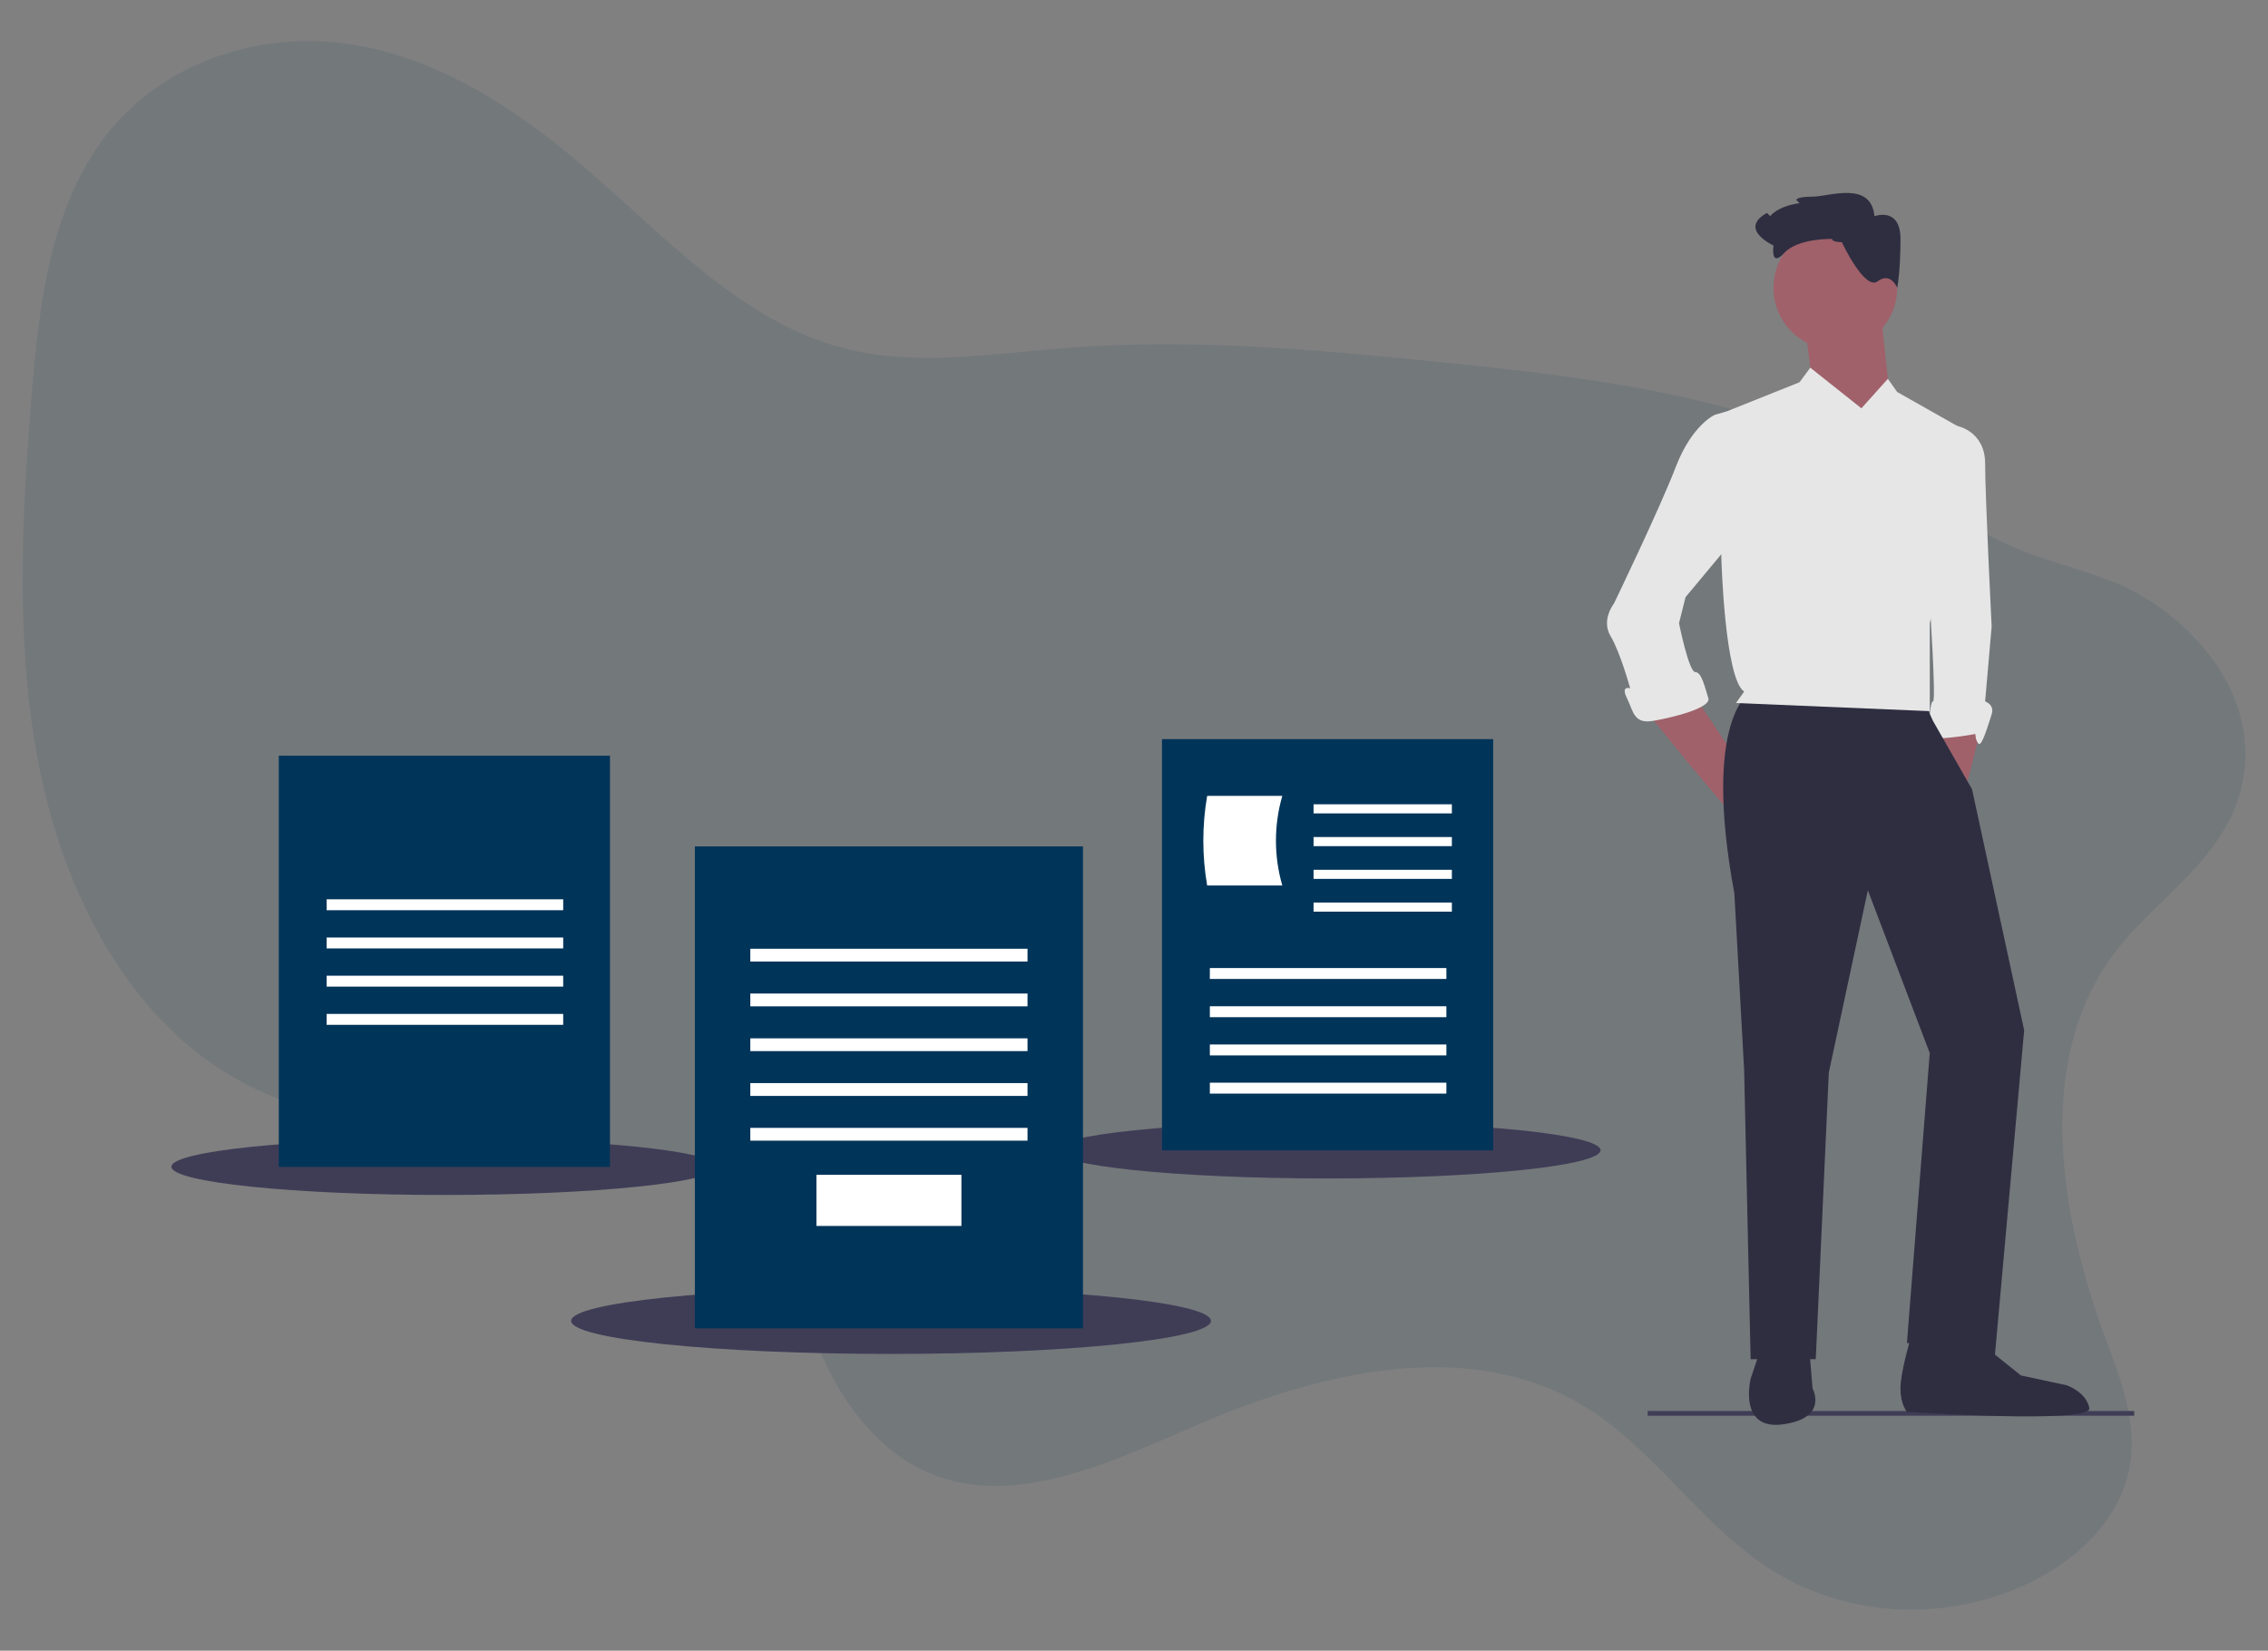<?xml version="1.0" encoding="utf-8"?>
<!-- Generator: Adobe Illustrator 16.0.0, SVG Export Plug-In . SVG Version: 6.00 Build 0)  -->
<!DOCTYPE svg PUBLIC "-//W3C//DTD SVG 1.1//EN" "http://www.w3.org/Graphics/SVG/1.1/DTD/svg11.dtd">
<svg version="1.1" id="Capa_1" xmlns="http://www.w3.org/2000/svg" xmlns:xlink="http://www.w3.org/1999/xlink" x="0px" y="0px"
	 width="141.73px" height="103.159px" viewBox="0 0 141.73 103.159" enable-background="new 0 0 141.73 103.159"
	 xml:space="preserve">
<rect x="0" y="0" width="141.73" height="103.159" fill="#808080" stroke="none"/>
<g>
	<path opacity="0.1" fill="#003459" enable-background="new    " d="M132.014,59.722c-4.891,6.701-3.269,16.267-0.45,23.886
		c0.946,2.551,2.02,5.25,1.528,8.025c-0.597,3.393-3.41,5.934-6.336,7.319c-5.332,2.521-11.631,2.12-16.402-1.061
		c-4.116-2.743-7.013-7.304-11.208-9.917c-7.023-4.372-16.142-2.419-23.956,0.919c-5.53,2.361-11.587,5.402-16.977,3.223
		c-3.79-1.535-6.344-5.439-7.688-9.615c-0.648-2.015-1.103-4.203-2.395-5.782c-0.769-0.937-1.783-1.591-2.828-2.138
		c-9.529-4.989-21.785-1.869-31.023-7.438C8.043,63.384,4.161,56.09,2.549,48.419c-1.613-7.67-1.214-15.765-0.572-23.725
		c0.457-5.656,1.179-11.698,4.58-16.142c3.595-4.701,9.623-6.57,15.013-5.833c5.39,0.738,10.221,3.735,14.45,7.304
		c5.288,4.46,10.15,10.057,16.729,11.746c4.479,1.151,9.237,0.336,13.894-0.024c7.783-0.602,15.539,0.091,23.248,0.873
		c7.379,0.748,14.81,1.583,21.798,4.037c4.946,1.737,8.867,5.02,13.521,7.26c3.037,1.463,6.375,1.803,9.232,3.691
		c3.524,2.325,6.71,6.447,5.675,11.393C139.14,53.7,134.606,56.167,132.014,59.722z"/>
	<g>
		<rect x="102.967" y="88.181" fill="#3F3D56" width="30.402" height="0.295"/>
		<polygon fill="#A0616A" points="121.408,45.054 121.408,47.089 122.832,49.328 123.85,45.257 		"/>
		<path fill="#E6E6E6" d="M121.205,26.942l1.112-0.318c0,0,1.736,0.318,1.736,2.354c0,2.034,0.408,10.175,0.408,10.175l-0.408,4.68
			c0,0,0.609,0.204,0.408,0.814c-0.205,0.611-0.612,2.036-0.816,1.833c-0.202-0.204-0.202-0.61-0.202-0.61s-3.256,0.61-3.052,0
			c0.203-0.612,0.203-2.037,0.405-2.037c0.204,0-0.202-6.104-0.202-6.104L121.205,26.942z"/>
		<polygon fill="#A0616A" points="102.787,44.341 105.434,47.597 108.688,51.463 109.706,46.783 107.887,46.498 106.044,43.731 		
			"/>
		<path fill="#2F2E41" d="M109.401,43.222c0,0-3.054,1.628-1.018,12.619l0.609,10.988l0.408,18.114h4.069l0.815-17.91l2.441-11.396
			l3.867,10.175l-1.425,18.112l5.493,0.814l1.833-20.351l-3.257-15.06l-2.442-4.274l-0.509-1.119L109.401,43.222z"/>
		<path fill="#2F2E41" d="M110.011,84.33l-0.609,1.831c0,0-0.814,3.258,2.034,2.851c2.851-0.406,1.833-2.237,1.833-2.237
			l-0.204-2.444H110.011z"/>
		<path fill="#2F2E41" d="M119.374,83.721c0,0-0.611,2.035-0.611,3.054c0,1.016,0.407,1.459,0.407,1.459s11.6,0.778,11.396-0.241
			c-0.204-1.016-1.424-1.423-1.424-1.423l-2.851-0.61l-2.035-1.629l-4.069-1.018L119.374,83.721z"/>
		<circle fill="#A0616A" cx="114.691" cy="17.987" r="3.866"/>
		<polygon fill="#A0616A" points="117.541,19.615 118.152,25.313 116.728,27.958 113.269,24.093 112.859,20.836 		"/>
		<path fill="#E6E6E6" d="M116.321,25.517l-3.193-2.538l-0.673,0.91l-5.089,2.035l0.204,8.955c0,0,0.203,7.528,1.423,8.343
			l-0.509,0.713l12.11,0.508v-5.495l2.645-11.803l-4.681-2.646l-0.582-0.825L116.321,25.517z"/>
		<path fill="#E6E6E6" d="M108.18,26.331l-0.297-0.614l-0.721,0.207c0,0-1.424,0.611-2.441,3.256
			c-1.017,2.645-3.868,8.547-3.868,8.547s-0.813,1.018-0.203,2.034c0.611,1.018,1.221,3.256,1.221,3.256s-0.609-0.203-0.203,0.611
			c0.407,0.813,0.407,1.627,1.629,1.424c1.222-0.204,3.664-0.814,3.458-1.424C106.553,43.018,106.348,42,105.94,42
			c-0.406,0-1.016-3.052-1.016-3.052l0.406-1.627l3.053-3.665L108.18,26.331z"/>
		<path fill="#2F2E41" d="M115.1,15.137c0,0-0.609,0-0.609-0.203c0,0-2.131-0.065-2.999,0.883c-0.869,0.949-0.665-0.475-0.665-0.475
			s-2.239-1.018-0.408-2.036l0.204,0.204c0,0,0.406-0.609,1.833-0.813l-0.204-0.204c0,0,0-0.203,1.018-0.203s3.662-1.02,3.866,1.22
			c0,0,1.628-0.609,1.628,1.424c0,2.035-0.204,3.053-0.204,3.053s-0.406-1.018-1.22-0.407C116.525,18.19,115.1,15.137,115.1,15.137z
			"/>
		<ellipse fill="#3F3D56" cx="27.77" cy="72.917" rx="17.056" ry="1.763"/>
		<rect x="17.422" y="47.227" fill="#003459" width="20.695" height="25.699"/>
		<rect x="20.412" y="56.202" fill="#FFFFFF" width="14.783" height="0.682"/>
		<rect x="20.412" y="58.59" fill="#FFFFFF" width="14.783" height="0.681"/>
		<rect x="20.412" y="60.977" fill="#FFFFFF" width="14.783" height="0.682"/>
		<rect x="20.412" y="63.365" fill="#FFFFFF" width="14.783" height="0.682"/>
		<path fill="#3F3D56" d="M82.96,70.121c9.423,0,17.06,0.789,17.06,1.762c0,0.974-7.637,1.764-17.06,1.764
			c-9.418,0-17.056-0.79-17.056-1.764C65.904,70.91,73.542,70.121,82.96,70.121z"/>
		<rect x="72.613" y="46.192" fill="#003459" width="20.697" height="25.699"/>
		<rect x="75.605" y="60.498" fill="#FFFFFF" width="14.781" height="0.682"/>
		<rect x="75.605" y="62.886" fill="#FFFFFF" width="14.781" height="0.683"/>
		<rect x="75.605" y="65.275" fill="#FFFFFF" width="14.781" height="0.682"/>
		<rect x="75.605" y="67.663" fill="#FFFFFF" width="14.781" height="0.682"/>
		<path fill="#FFFFFF" d="M80.133,55.339h-4.696c-0.32-1.852-0.32-3.746,0-5.6h4.696C79.603,51.568,79.603,53.511,80.133,55.339z"/>
		<rect x="82.086" y="50.264" fill="#FFFFFF" width="8.643" height="0.569"/>
		<rect x="82.086" y="52.311" fill="#FFFFFF" width="8.643" height="0.569"/>
		<rect x="82.086" y="54.358" fill="#FFFFFF" width="8.643" height="0.568"/>
		<rect x="82.086" y="56.404" fill="#FFFFFF" width="8.643" height="0.57"/>
		<ellipse fill="#3F3D56" cx="55.682" cy="82.548" rx="19.991" ry="2.066"/>
		<rect x="43.422" y="52.896" fill="#003459" width="24.253" height="30.12"/>
		<rect x="46.888" y="59.292" fill="#FFFFFF" width="17.323" height="0.8"/>
		<rect x="46.888" y="62.091" fill="#FFFFFF" width="17.323" height="0.8"/>
		<rect x="46.888" y="64.891" fill="#FFFFFF" width="17.323" height="0.798"/>
		<rect x="46.888" y="67.688" fill="#FFFFFF" width="17.323" height="0.802"/>
		<rect x="46.888" y="70.487" fill="#FFFFFF" width="17.323" height="0.799"/>
		<rect x="51.02" y="73.42" fill="#FFFFFF" width="9.06" height="3.196"/>
	</g>
</g>
</svg>
